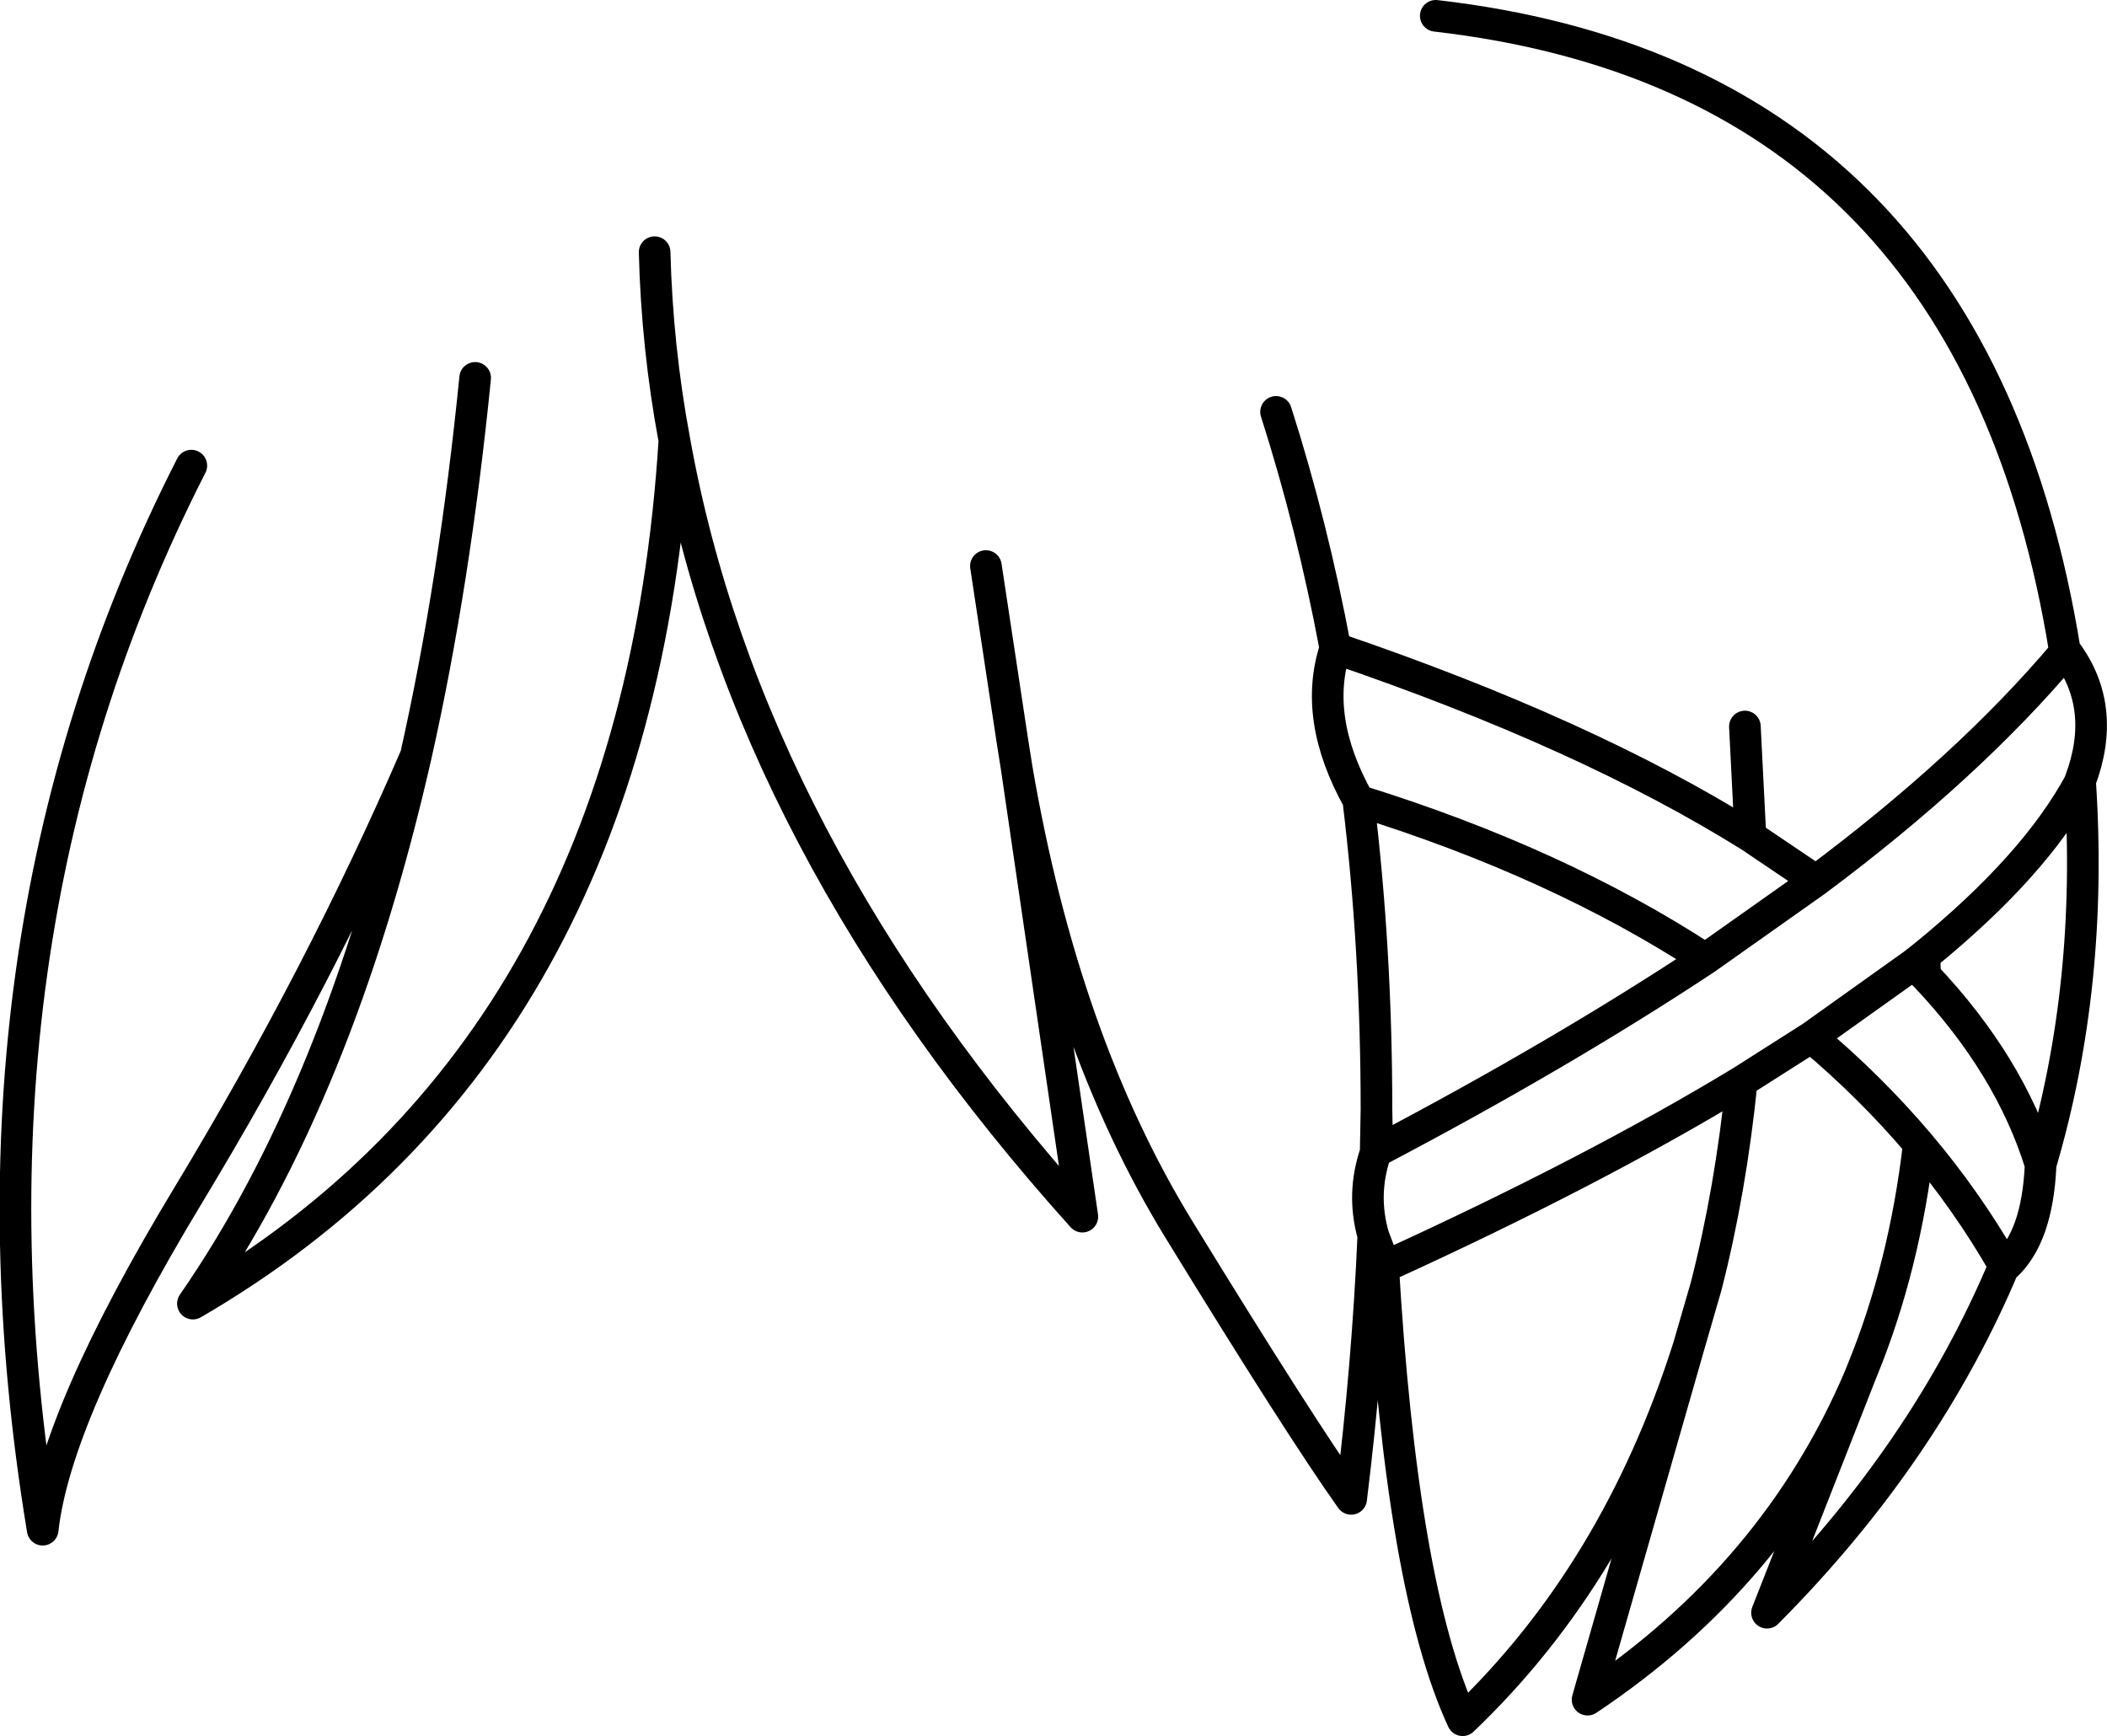 <?xml version="1.0" encoding="UTF-8" standalone="no"?>
<svg xmlns:xlink="http://www.w3.org/1999/xlink" height="109.8px" width="133.25px" xmlns="http://www.w3.org/2000/svg">
  <g transform="matrix(1.0, 0.0, 0.0, 1.0, 66.6, 54.9)">
    <path d="M-4.25 -19.1 L-2.6 -8.2 -2.3 -6.3 Q0.65 10.95 7.95 22.85 15.65 35.4 18.85 39.9 19.9 31.35 20.25 23.25 19.5 20.6 20.4 18.0 L20.45 15.25 Q20.45 5.15 19.3 -4.3 16.4 -9.5 17.85 -13.9 16.4 -21.65 14.1 -28.85 M20.45 15.25 L20.5 17.9 Q32.1 11.8 41.25 5.75 31.9 -0.35 19.35 -4.25 L19.3 -4.3 M17.85 -13.9 Q33.7 -8.5 44.1 -2.0 L43.75 -8.95 M44.1 -2.0 L48.25 0.8 Q57.9 -6.4 64.0 -13.65 L63.8 -14.85 Q57.6 -50.05 24.2 -53.9 M64.0 -13.65 L64.05 -13.7 Q66.7 -10.15 64.95 -5.5 L64.95 -5.45 Q65.8 7.4 62.45 18.75 L62.45 18.8 Q62.25 23.35 60.2 25.2 L60.15 25.15 Q55.15 37.05 45.15 47.1 L51.0 32.2 Q45.7 44.65 33.8 52.6 L40.2 30.25 Q35.65 44.6 25.9 53.9 22.05 45.6 20.85 24.85 L20.25 23.25 M54.4 6.1 L55.15 6.8 55.1 5.55 54.4 6.1 47.95 10.7 Q51.7 13.85 54.75 17.45 57.8 21.05 60.15 25.15 M41.25 5.75 L48.25 0.8 M47.95 10.7 L43.55 13.5 Q42.85 20.4 41.3 26.45 L40.2 30.25 M51.0 32.2 L51.2 31.7 Q53.85 25.2 54.75 17.45 M55.15 6.8 Q60.5 12.45 62.45 18.75 M20.4 18.0 L20.45 17.95 20.5 17.9 M43.55 13.5 Q34.15 19.2 21.0 25.2 L20.85 24.85 M64.95 -5.45 Q62.1 -0.15 55.1 5.55 M-54.5 -25.45 Q-70.0 4.95 -63.9 41.85 -63.1 34.6 -54.7 20.7 -46.3 6.8 -40.3 -7.1 -37.85 -18.0 -36.55 -31.0 M-25.2 -38.95 Q-25.05 -32.95 -23.95 -27.05 -19.4 -1.6 1.85 22.05 L-2.3 -6.3 M-23.95 -27.05 Q-26.35 11.25 -54.4 27.55 -45.15 14.2 -40.3 -7.1" fill="none" stroke="#000000" stroke-linecap="round" stroke-linejoin="round" stroke-width="2.0"/>
  </g>
</svg>
